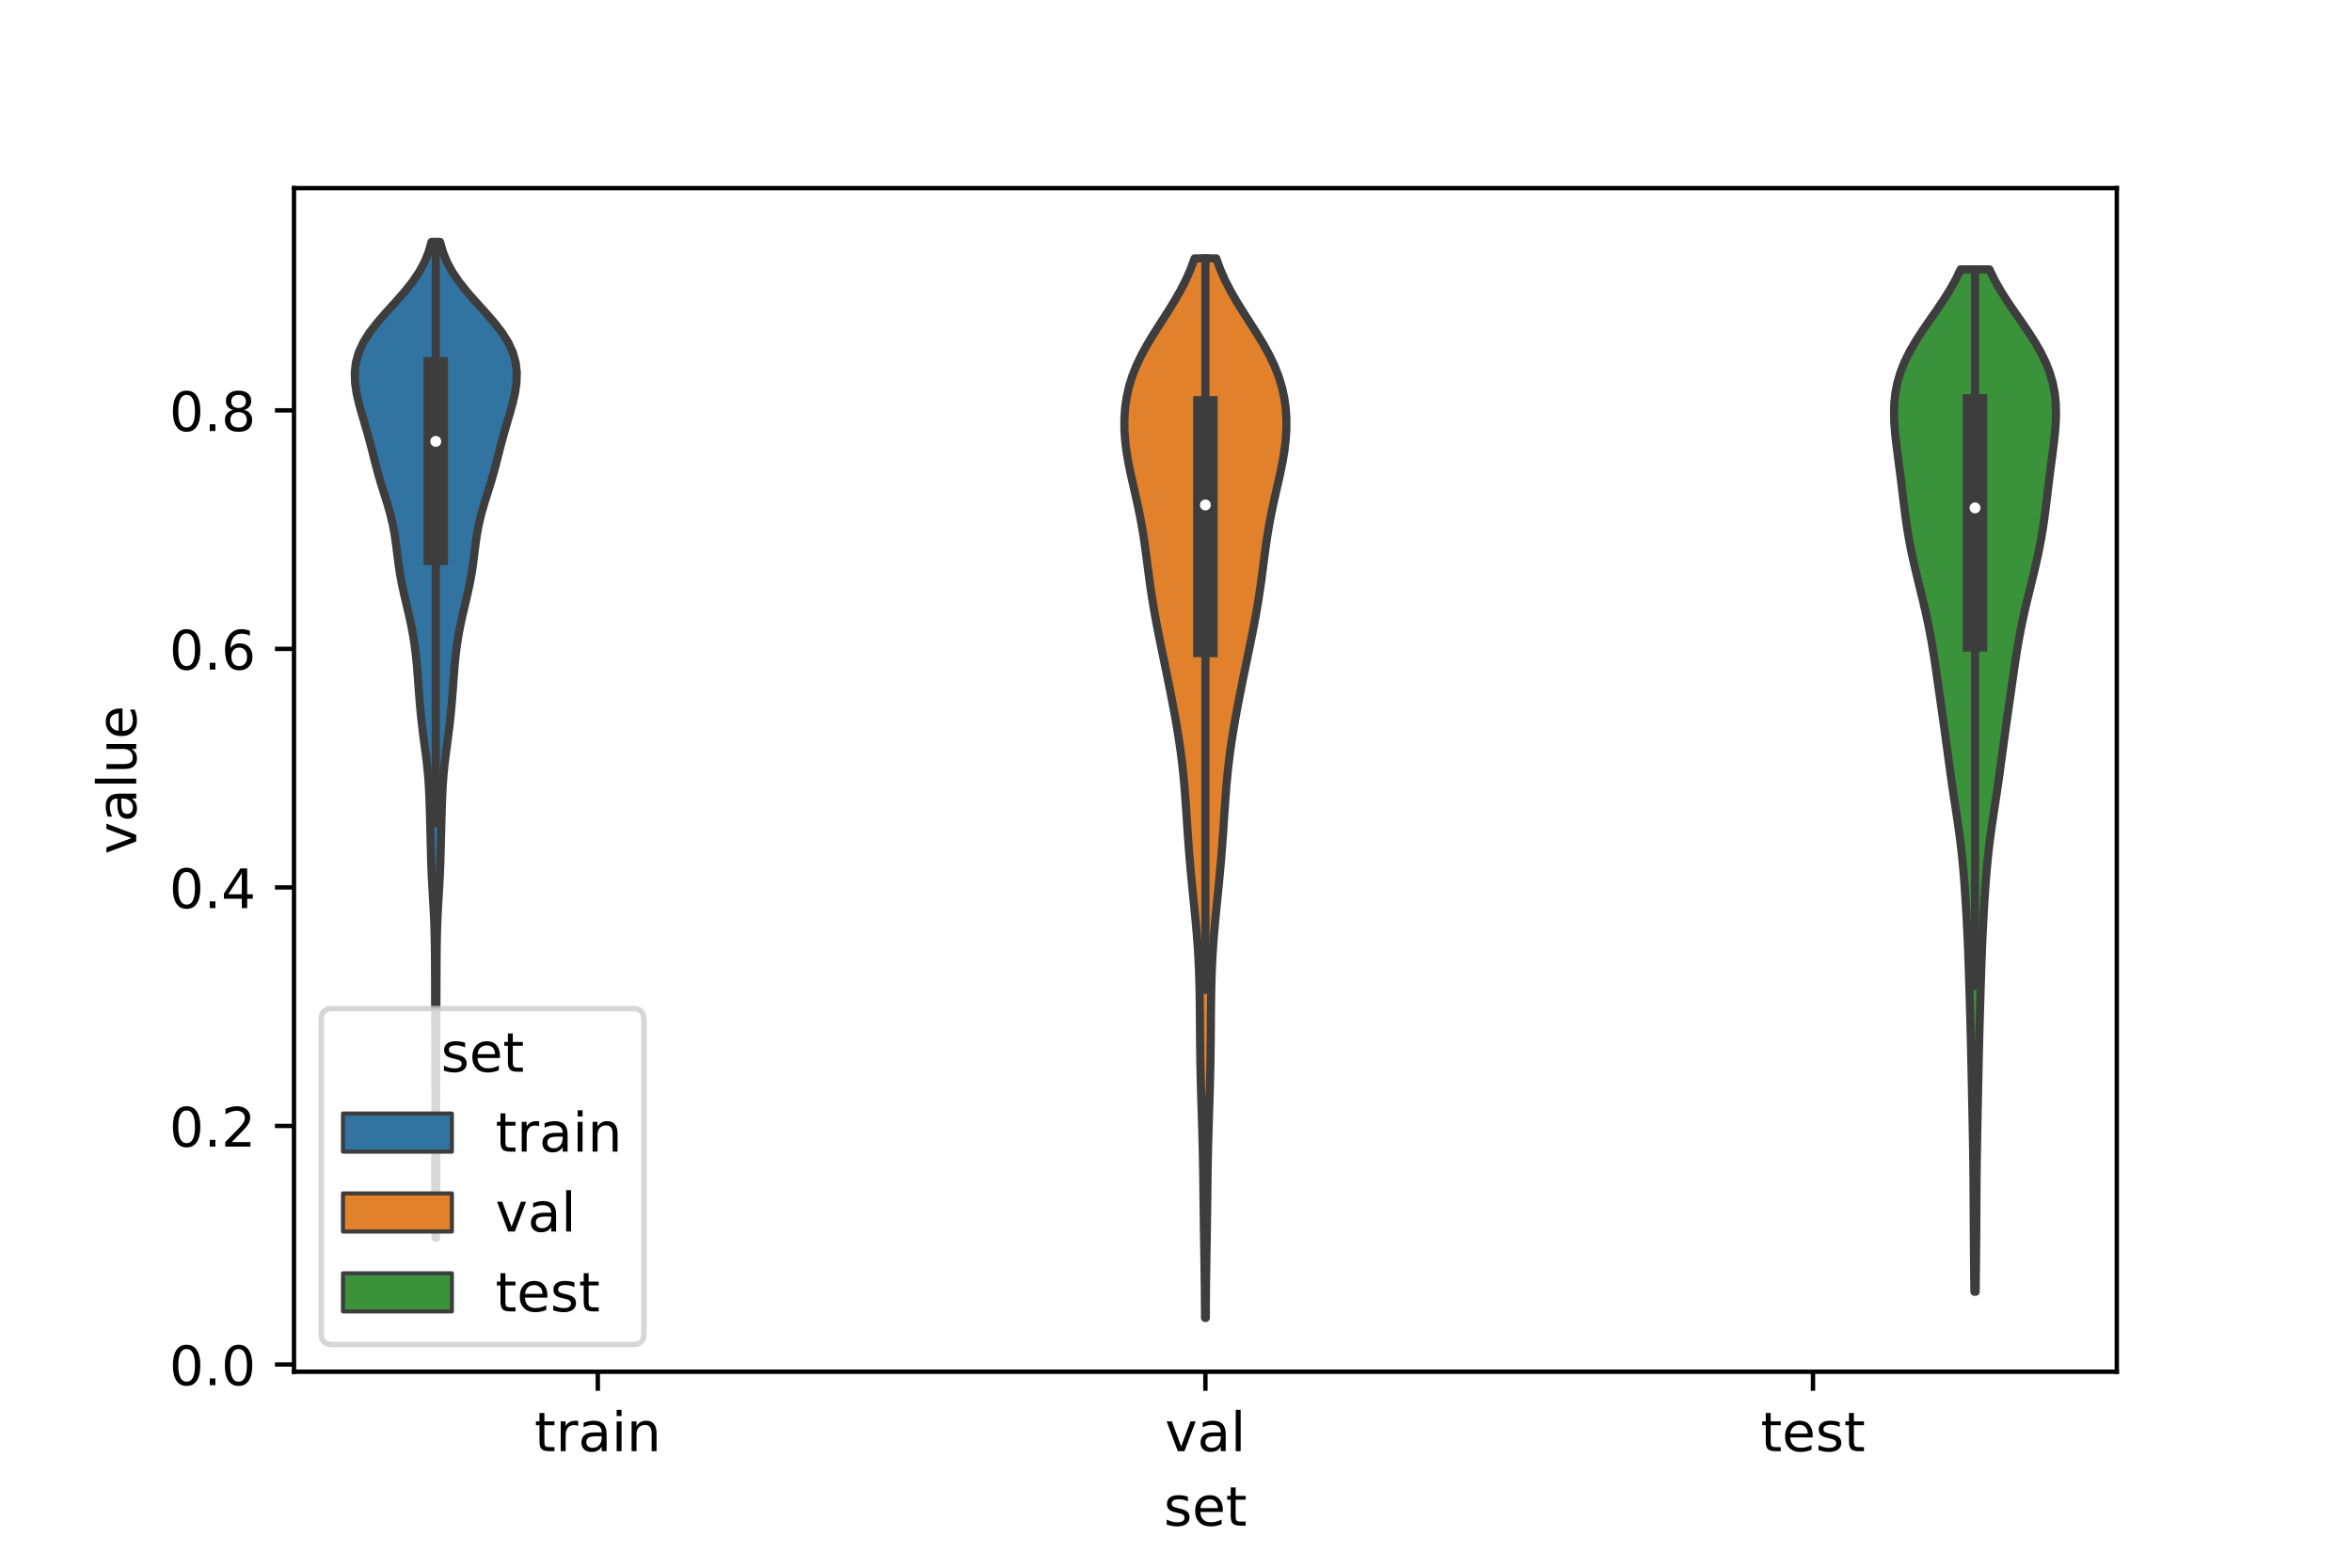 <?xml version="1.0" encoding="utf-8" standalone="no"?>
<!DOCTYPE svg PUBLIC "-//W3C//DTD SVG 1.1//EN"
  "http://www.w3.org/Graphics/SVG/1.1/DTD/svg11.dtd">
<!-- Created with matplotlib (https://matplotlib.org/) -->
<svg height="288pt" version="1.1" viewBox="0 0 432 288" width="432pt" xmlns="http://www.w3.org/2000/svg" xmlns:xlink="http://www.w3.org/1999/xlink">
 <defs>
  <style type="text/css">*{stroke-linecap:butt;stroke-linejoin:round;}</style>
 </defs>
 <g id="figure_1">
  <g id="patch_1">
   <path d="M 0 288 
L 432 288 
L 432 0 
L 0 0 
z
" style="fill:#ffffff;"/>
  </g>
  <g id="axes_1">
   <g id="patch_2">
    <path d="M 54 252 
L 388.8 252 
L 388.8 34.56 
L 54 34.56 
z
" style="fill:#ffffff;"/>
   </g>
   <g id="PolyCollection_1">
    <defs>
     <path d="M 80.088 -60.598 
L 79.992 -60.598 
L 79.983 -62.446 
L 79.975 -64.294 
L 79.966 -66.142 
L 79.957 -67.99 
L 79.949 -69.839 
L 79.944 -71.687 
L 79.942 -73.535 
L 79.945 -75.383 
L 79.951 -77.231 
L 79.958 -79.079 
L 79.965 -80.927 
L 79.97 -82.775 
L 79.97 -84.623 
L 79.967 -86.471 
L 79.962 -88.319 
L 79.958 -90.167 
L 79.956 -92.015 
L 79.955 -93.863 
L 79.956 -95.711 
L 79.954 -97.559 
L 79.949 -99.408 
L 79.942 -101.256 
L 79.932 -103.104 
L 79.923 -104.952 
L 79.915 -106.8 
L 79.907 -108.648 
L 79.9 -110.496 
L 79.888 -112.344 
L 79.869 -114.192 
L 79.835 -116.04 
L 79.782 -117.888 
L 79.706 -119.736 
L 79.611 -121.584 
L 79.503 -123.432 
L 79.396 -125.28 
L 79.3 -127.128 
L 79.224 -128.976 
L 79.166 -130.825 
L 79.119 -132.673 
L 79.075 -134.521 
L 79.028 -136.369 
L 78.977 -138.217 
L 78.92 -140.065 
L 78.851 -141.913 
L 78.757 -143.761 
L 78.623 -145.609 
L 78.442 -147.457 
L 78.219 -149.305 
L 77.974 -151.153 
L 77.73 -153.001 
L 77.504 -154.849 
L 77.304 -156.697 
L 77.132 -158.545 
L 76.981 -160.394 
L 76.844 -162.242 
L 76.709 -164.09 
L 76.557 -165.938 
L 76.37 -167.786 
L 76.134 -169.634 
L 75.839 -171.482 
L 75.485 -173.33 
L 75.082 -175.178 
L 74.647 -177.026 
L 74.213 -178.874 
L 73.811 -180.722 
L 73.468 -182.57 
L 73.19 -184.418 
L 72.957 -186.266 
L 72.729 -188.114 
L 72.459 -189.963 
L 72.108 -191.811 
L 71.66 -193.659 
L 71.128 -195.507 
L 70.549 -197.355 
L 69.971 -199.203 
L 69.431 -201.051 
L 68.937 -202.899 
L 68.471 -204.747 
L 67.998 -206.595 
L 67.493 -208.443 
L 66.955 -210.291 
L 66.409 -212.139 
L 65.901 -213.987 
L 65.485 -215.835 
L 65.219 -217.683 
L 65.16 -219.532 
L 65.365 -221.38 
L 65.879 -223.228 
L 66.726 -225.076 
L 67.892 -226.924 
L 69.325 -228.772 
L 70.936 -230.62 
L 72.614 -232.468 
L 74.243 -234.316 
L 75.722 -236.164 
L 76.978 -238.012 
L 77.979 -239.86 
L 78.726 -241.708 
L 79.25 -243.556 
L 80.83 -243.556 
L 80.83 -243.556 
L 81.354 -241.708 
L 82.101 -239.86 
L 83.102 -238.012 
L 84.358 -236.164 
L 85.837 -234.316 
L 87.466 -232.468 
L 89.144 -230.62 
L 90.755 -228.772 
L 92.188 -226.924 
L 93.354 -225.076 
L 94.201 -223.228 
L 94.715 -221.38 
L 94.92 -219.532 
L 94.861 -217.683 
L 94.595 -215.835 
L 94.179 -213.987 
L 93.671 -212.139 
L 93.125 -210.291 
L 92.587 -208.443 
L 92.082 -206.595 
L 91.609 -204.747 
L 91.143 -202.899 
L 90.649 -201.051 
L 90.109 -199.203 
L 89.531 -197.355 
L 88.952 -195.507 
L 88.42 -193.659 
L 87.972 -191.811 
L 87.621 -189.963 
L 87.351 -188.114 
L 87.123 -186.266 
L 86.89 -184.418 
L 86.612 -182.57 
L 86.269 -180.722 
L 85.867 -178.874 
L 85.433 -177.026 
L 84.998 -175.178 
L 84.595 -173.33 
L 84.241 -171.482 
L 83.946 -169.634 
L 83.71 -167.786 
L 83.523 -165.938 
L 83.371 -164.09 
L 83.236 -162.242 
L 83.099 -160.394 
L 82.948 -158.545 
L 82.776 -156.697 
L 82.576 -154.849 
L 82.35 -153.001 
L 82.106 -151.153 
L 81.861 -149.305 
L 81.638 -147.457 
L 81.457 -145.609 
L 81.323 -143.761 
L 81.229 -141.913 
L 81.16 -140.065 
L 81.103 -138.217 
L 81.052 -136.369 
L 81.005 -134.521 
L 80.961 -132.673 
L 80.914 -130.825 
L 80.856 -128.976 
L 80.78 -127.128 
L 80.684 -125.28 
L 80.577 -123.432 
L 80.469 -121.584 
L 80.374 -119.736 
L 80.298 -117.888 
L 80.245 -116.04 
L 80.211 -114.192 
L 80.192 -112.344 
L 80.18 -110.496 
L 80.173 -108.648 
L 80.165 -106.8 
L 80.157 -104.952 
L 80.148 -103.104 
L 80.138 -101.256 
L 80.131 -99.408 
L 80.126 -97.559 
L 80.124 -95.711 
L 80.125 -93.863 
L 80.124 -92.015 
L 80.122 -90.167 
L 80.118 -88.319 
L 80.113 -86.471 
L 80.11 -84.623 
L 80.11 -82.775 
L 80.115 -80.927 
L 80.122 -79.079 
L 80.129 -77.231 
L 80.135 -75.383 
L 80.138 -73.535 
L 80.136 -71.687 
L 80.131 -69.839 
L 80.123 -67.99 
L 80.114 -66.142 
L 80.105 -64.294 
L 80.097 -62.446 
L 80.088 -60.598 
z
" id="m76aea178af" style="stroke:#3d3d3d;stroke-width:1.5;"/>
    </defs>
    <g clip-path="url(#p95718f4abc)">
     <use style="fill:#3274a1;stroke:#3d3d3d;stroke-width:1.5;" x="0" xlink:href="#m76aea178af" y="288"/>
    </g>
   </g>
   <g id="PolyCollection_2">
    <defs>
     <path d="M 221.47 -45.884 
L 221.33 -45.884 
L 221.319 -47.85 
L 221.304 -49.816 
L 221.286 -51.782 
L 221.262 -53.748 
L 221.234 -55.715 
L 221.203 -57.681 
L 221.17 -59.647 
L 221.138 -61.613 
L 221.108 -63.579 
L 221.082 -65.545 
L 221.058 -67.512 
L 221.036 -69.478 
L 221.012 -71.444 
L 220.983 -73.41 
L 220.948 -75.376 
L 220.904 -77.343 
L 220.853 -79.309 
L 220.795 -81.275 
L 220.734 -83.241 
L 220.672 -85.207 
L 220.613 -87.173 
L 220.559 -89.14 
L 220.513 -91.106 
L 220.474 -93.072 
L 220.445 -95.038 
L 220.422 -97.004 
L 220.405 -98.971 
L 220.39 -100.937 
L 220.374 -102.903 
L 220.35 -104.869 
L 220.313 -106.835 
L 220.258 -108.801 
L 220.18 -110.768 
L 220.076 -112.734 
L 219.946 -114.7 
L 219.792 -116.666 
L 219.618 -118.632 
L 219.43 -120.598 
L 219.234 -122.565 
L 219.036 -124.531 
L 218.844 -126.497 
L 218.662 -128.463 
L 218.492 -130.429 
L 218.337 -132.396 
L 218.194 -134.362 
L 218.06 -136.328 
L 217.93 -138.294 
L 217.797 -140.26 
L 217.653 -142.226 
L 217.491 -144.193 
L 217.303 -146.159 
L 217.084 -148.125 
L 216.833 -150.091 
L 216.549 -152.057 
L 216.234 -154.024 
L 215.894 -155.99 
L 215.534 -157.956 
L 215.157 -159.922 
L 214.769 -161.888 
L 214.371 -163.854 
L 213.967 -165.821 
L 213.56 -167.787 
L 213.155 -169.753 
L 212.758 -171.719 
L 212.377 -173.685 
L 212.019 -175.652 
L 211.688 -177.618 
L 211.386 -179.584 
L 211.109 -181.55 
L 210.85 -183.516 
L 210.597 -185.482 
L 210.335 -187.449 
L 210.048 -189.415 
L 209.725 -191.381 
L 209.357 -193.347 
L 208.948 -195.313 
L 208.508 -197.28 
L 208.057 -199.246 
L 207.619 -201.212 
L 207.223 -203.178 
L 206.895 -205.144 
L 206.657 -207.11 
L 206.527 -209.077 
L 206.52 -211.043 
L 206.648 -213.009 
L 206.925 -214.975 
L 207.362 -216.941 
L 207.968 -218.908 
L 208.747 -220.874 
L 209.69 -222.84 
L 210.776 -224.806 
L 211.969 -226.772 
L 213.222 -228.738 
L 214.483 -230.705 
L 215.7 -232.671 
L 216.828 -234.637 
L 217.832 -236.603 
L 218.692 -238.569 
L 219.403 -240.536 
L 223.397 -240.536 
L 223.397 -240.536 
L 224.108 -238.569 
L 224.968 -236.603 
L 225.972 -234.637 
L 227.1 -232.671 
L 228.317 -230.705 
L 229.578 -228.738 
L 230.831 -226.772 
L 232.024 -224.806 
L 233.11 -222.84 
L 234.053 -220.874 
L 234.832 -218.908 
L 235.438 -216.941 
L 235.875 -214.975 
L 236.152 -213.009 
L 236.28 -211.043 
L 236.273 -209.077 
L 236.143 -207.11 
L 235.905 -205.144 
L 235.577 -203.178 
L 235.181 -201.212 
L 234.743 -199.246 
L 234.292 -197.28 
L 233.852 -195.313 
L 233.443 -193.347 
L 233.075 -191.381 
L 232.752 -189.415 
L 232.465 -187.449 
L 232.203 -185.482 
L 231.95 -183.516 
L 231.691 -181.55 
L 231.414 -179.584 
L 231.112 -177.618 
L 230.781 -175.652 
L 230.423 -173.685 
L 230.042 -171.719 
L 229.645 -169.753 
L 229.24 -167.787 
L 228.833 -165.821 
L 228.429 -163.854 
L 228.031 -161.888 
L 227.643 -159.922 
L 227.266 -157.956 
L 226.906 -155.99 
L 226.566 -154.024 
L 226.251 -152.057 
L 225.967 -150.091 
L 225.716 -148.125 
L 225.497 -146.159 
L 225.309 -144.193 
L 225.147 -142.226 
L 225.003 -140.26 
L 224.87 -138.294 
L 224.74 -136.328 
L 224.606 -134.362 
L 224.463 -132.396 
L 224.308 -130.429 
L 224.138 -128.463 
L 223.956 -126.497 
L 223.764 -124.531 
L 223.566 -122.565 
L 223.37 -120.598 
L 223.182 -118.632 
L 223.008 -116.666 
L 222.854 -114.7 
L 222.724 -112.734 
L 222.62 -110.768 
L 222.542 -108.801 
L 222.487 -106.835 
L 222.45 -104.869 
L 222.426 -102.903 
L 222.41 -100.937 
L 222.395 -98.971 
L 222.378 -97.004 
L 222.355 -95.038 
L 222.326 -93.072 
L 222.287 -91.106 
L 222.241 -89.14 
L 222.187 -87.173 
L 222.128 -85.207 
L 222.066 -83.241 
L 222.005 -81.275 
L 221.947 -79.309 
L 221.896 -77.343 
L 221.852 -75.376 
L 221.817 -73.41 
L 221.788 -71.444 
L 221.764 -69.478 
L 221.742 -67.512 
L 221.718 -65.545 
L 221.692 -63.579 
L 221.662 -61.613 
L 221.63 -59.647 
L 221.597 -57.681 
L 221.566 -55.715 
L 221.538 -53.748 
L 221.514 -51.782 
L 221.496 -49.816 
L 221.481 -47.85 
L 221.47 -45.884 
z
" id="m02206ed77d" style="stroke:#3d3d3d;stroke-width:1.5;"/>
    </defs>
    <g clip-path="url(#p95718f4abc)">
     <use style="fill:#e1812c;stroke:#3d3d3d;stroke-width:1.5;" x="0" xlink:href="#m02206ed77d" y="288"/>
    </g>
   </g>
   <g id="PolyCollection_3">
    <defs>
     <path d="M 362.874 -50.688 
L 362.646 -50.688 
L 362.625 -52.585 
L 362.603 -54.482 
L 362.582 -56.379 
L 362.563 -58.277 
L 362.546 -60.174 
L 362.533 -62.071 
L 362.522 -63.968 
L 362.512 -65.866 
L 362.503 -67.763 
L 362.491 -69.66 
L 362.475 -71.557 
L 362.455 -73.455 
L 362.43 -75.352 
L 362.4 -77.249 
L 362.367 -79.146 
L 362.331 -81.043 
L 362.294 -82.941 
L 362.256 -84.838 
L 362.217 -86.735 
L 362.178 -88.632 
L 362.138 -90.53 
L 362.098 -92.427 
L 362.056 -94.324 
L 362.012 -96.221 
L 361.966 -98.119 
L 361.916 -100.016 
L 361.864 -101.913 
L 361.809 -103.81 
L 361.752 -105.708 
L 361.693 -107.605 
L 361.632 -109.502 
L 361.566 -111.399 
L 361.496 -113.297 
L 361.418 -115.194 
L 361.331 -117.091 
L 361.235 -118.988 
L 361.129 -120.885 
L 361.014 -122.783 
L 360.887 -124.68 
L 360.746 -126.577 
L 360.588 -128.474 
L 360.407 -130.372 
L 360.2 -132.269 
L 359.966 -134.166 
L 359.707 -136.063 
L 359.43 -137.961 
L 359.143 -139.858 
L 358.854 -141.755 
L 358.573 -143.652 
L 358.302 -145.55 
L 358.041 -147.447 
L 357.785 -149.344 
L 357.53 -151.241 
L 357.271 -153.138 
L 357.006 -155.036 
L 356.736 -156.933 
L 356.464 -158.83 
L 356.193 -160.727 
L 355.924 -162.625 
L 355.654 -164.522 
L 355.376 -166.419 
L 355.081 -168.316 
L 354.761 -170.214 
L 354.409 -172.111 
L 354.023 -174.008 
L 353.605 -175.905 
L 353.16 -177.803 
L 352.698 -179.7 
L 352.232 -181.597 
L 351.775 -183.494 
L 351.342 -185.391 
L 350.942 -187.289 
L 350.585 -189.186 
L 350.271 -191.083 
L 349.996 -192.98 
L 349.75 -194.878 
L 349.521 -196.775 
L 349.295 -198.672 
L 349.061 -200.569 
L 348.816 -202.467 
L 348.566 -204.364 
L 348.323 -206.261 
L 348.109 -208.158 
L 347.951 -210.056 
L 347.88 -211.953 
L 347.927 -213.85 
L 348.121 -215.747 
L 348.485 -217.644 
L 349.037 -219.542 
L 349.782 -221.439 
L 350.713 -223.336 
L 351.808 -225.233 
L 353.029 -227.131 
L 354.329 -229.028 
L 355.65 -230.925 
L 356.936 -232.822 
L 358.132 -234.72 
L 359.199 -236.617 
L 360.11 -238.514 
L 365.41 -238.514 
L 365.41 -238.514 
L 366.321 -236.617 
L 367.388 -234.72 
L 368.584 -232.822 
L 369.87 -230.925 
L 371.191 -229.028 
L 372.491 -227.131 
L 373.712 -225.233 
L 374.807 -223.336 
L 375.738 -221.439 
L 376.483 -219.542 
L 377.035 -217.644 
L 377.399 -215.747 
L 377.593 -213.85 
L 377.64 -211.953 
L 377.569 -210.056 
L 377.411 -208.158 
L 377.197 -206.261 
L 376.954 -204.364 
L 376.704 -202.467 
L 376.459 -200.569 
L 376.225 -198.672 
L 375.999 -196.775 
L 375.77 -194.878 
L 375.524 -192.98 
L 375.249 -191.083 
L 374.935 -189.186 
L 374.578 -187.289 
L 374.178 -185.391 
L 373.745 -183.494 
L 373.288 -181.597 
L 372.822 -179.7 
L 372.36 -177.803 
L 371.915 -175.905 
L 371.497 -174.008 
L 371.111 -172.111 
L 370.759 -170.214 
L 370.439 -168.316 
L 370.144 -166.419 
L 369.866 -164.522 
L 369.596 -162.625 
L 369.327 -160.727 
L 369.056 -158.83 
L 368.784 -156.933 
L 368.514 -155.036 
L 368.249 -153.138 
L 367.99 -151.241 
L 367.735 -149.344 
L 367.479 -147.447 
L 367.218 -145.55 
L 366.947 -143.652 
L 366.666 -141.755 
L 366.377 -139.858 
L 366.09 -137.961 
L 365.813 -136.063 
L 365.554 -134.166 
L 365.32 -132.269 
L 365.113 -130.372 
L 364.932 -128.474 
L 364.774 -126.577 
L 364.633 -124.68 
L 364.506 -122.783 
L 364.391 -120.885 
L 364.285 -118.988 
L 364.189 -117.091 
L 364.102 -115.194 
L 364.024 -113.297 
L 363.954 -111.399 
L 363.888 -109.502 
L 363.827 -107.605 
L 363.768 -105.708 
L 363.711 -103.81 
L 363.656 -101.913 
L 363.604 -100.016 
L 363.554 -98.119 
L 363.508 -96.221 
L 363.464 -94.324 
L 363.422 -92.427 
L 363.382 -90.53 
L 363.342 -88.632 
L 363.303 -86.735 
L 363.264 -84.838 
L 363.226 -82.941 
L 363.189 -81.043 
L 363.153 -79.146 
L 363.12 -77.249 
L 363.09 -75.352 
L 363.065 -73.455 
L 363.045 -71.557 
L 363.029 -69.66 
L 363.017 -67.763 
L 363.008 -65.866 
L 362.998 -63.968 
L 362.987 -62.071 
L 362.974 -60.174 
L 362.957 -58.277 
L 362.938 -56.379 
L 362.917 -54.482 
L 362.895 -52.585 
L 362.874 -50.688 
z
" id="m9d3ba8493e" style="stroke:#3d3d3d;stroke-width:1.5;"/>
    </defs>
    <g clip-path="url(#p95718f4abc)">
     <use style="fill:#3a923a;stroke:#3d3d3d;stroke-width:1.5;" x="0" xlink:href="#m9d3ba8493e" y="288"/>
    </g>
   </g>
   <g id="patch_3">
    <path clip-path="url(#p95718f4abc)" d="M 109.8 250.67 
L 109.8 250.67 
L 109.8 250.67 
L 109.8 250.67 
z
" style="fill:#3274a1;stroke:#3d3d3d;stroke-linejoin:miter;stroke-width:0.75;"/>
   </g>
   <g id="patch_4">
    <path clip-path="url(#p95718f4abc)" d="M 109.8 250.67 
L 109.8 250.67 
L 109.8 250.67 
L 109.8 250.67 
z
" style="fill:#e1812c;stroke:#3d3d3d;stroke-linejoin:miter;stroke-width:0.75;"/>
   </g>
   <g id="patch_5">
    <path clip-path="url(#p95718f4abc)" d="M 109.8 250.67 
L 109.8 250.67 
L 109.8 250.67 
L 109.8 250.67 
z
" style="fill:#3a923a;stroke:#3d3d3d;stroke-linejoin:miter;stroke-width:0.75;"/>
   </g>
   <g id="matplotlib.axis_1">
    <g id="xtick_1">
     <g id="line2d_1">
      <defs>
       <path d="M 0 0 
L 0 3.5 
" id="mbb1ef7add0" style="stroke:#000000;stroke-width:0.8;"/>
      </defs>
      <g>
       <use style="stroke:#000000;stroke-width:0.8;" x="109.8" xlink:href="#mbb1ef7add0" y="252"/>
      </g>
     </g>
     <g id="text_1">
      <!-- train -->
      <g transform="translate(98.162 266.598)scale(0.1 -0.1)">
       <defs>
        <path d="M 18.312 70.219 
L 18.312 54.688 
L 36.812 54.688 
L 36.812 47.703 
L 18.312 47.703 
L 18.312 18.016 
Q 18.312 11.328 20.141 9.422 
Q 21.969 7.516 27.594 7.516 
L 36.812 7.516 
L 36.812 0 
L 27.594 0 
Q 17.188 0 13.234 3.875 
Q 9.281 7.766 9.281 18.016 
L 9.281 47.703 
L 2.688 47.703 
L 2.688 54.688 
L 9.281 54.688 
L 9.281 70.219 
z
" id="DejaVuSans-116"/>
        <path d="M 41.109 46.297 
Q 39.594 47.172 37.812 47.578 
Q 36.031 48 33.891 48 
Q 26.266 48 22.188 43.047 
Q 18.109 38.094 18.109 28.812 
L 18.109 0 
L 9.078 0 
L 9.078 54.688 
L 18.109 54.688 
L 18.109 46.188 
Q 20.953 51.172 25.484 53.578 
Q 30.031 56 36.531 56 
Q 37.453 56 38.578 55.875 
Q 39.703 55.766 41.062 55.516 
z
" id="DejaVuSans-114"/>
        <path d="M 34.281 27.484 
Q 23.391 27.484 19.188 25 
Q 14.984 22.516 14.984 16.5 
Q 14.984 11.719 18.141 8.906 
Q 21.297 6.109 26.703 6.109 
Q 34.188 6.109 38.703 11.406 
Q 43.219 16.703 43.219 25.484 
L 43.219 27.484 
z
M 52.203 31.203 
L 52.203 0 
L 43.219 0 
L 43.219 8.297 
Q 40.141 3.328 35.547 0.953 
Q 30.953 -1.422 24.312 -1.422 
Q 15.922 -1.422 10.953 3.297 
Q 6 8.016 6 15.922 
Q 6 25.141 12.172 29.828 
Q 18.359 34.516 30.609 34.516 
L 43.219 34.516 
L 43.219 35.406 
Q 43.219 41.609 39.141 45 
Q 35.062 48.391 27.688 48.391 
Q 23 48.391 18.547 47.266 
Q 14.109 46.141 10.016 43.891 
L 10.016 52.203 
Q 14.938 54.109 19.578 55.047 
Q 24.219 56 28.609 56 
Q 40.484 56 46.344 49.844 
Q 52.203 43.703 52.203 31.203 
z
" id="DejaVuSans-97"/>
        <path d="M 9.422 54.688 
L 18.406 54.688 
L 18.406 0 
L 9.422 0 
z
M 9.422 75.984 
L 18.406 75.984 
L 18.406 64.594 
L 9.422 64.594 
z
" id="DejaVuSans-105"/>
        <path d="M 54.891 33.016 
L 54.891 0 
L 45.906 0 
L 45.906 32.719 
Q 45.906 40.484 42.875 44.328 
Q 39.844 48.188 33.797 48.188 
Q 26.516 48.188 22.312 43.547 
Q 18.109 38.922 18.109 30.906 
L 18.109 0 
L 9.078 0 
L 9.078 54.688 
L 18.109 54.688 
L 18.109 46.188 
Q 21.344 51.125 25.703 53.562 
Q 30.078 56 35.797 56 
Q 45.219 56 50.047 50.172 
Q 54.891 44.344 54.891 33.016 
z
" id="DejaVuSans-110"/>
       </defs>
       <use xlink:href="#DejaVuSans-116"/>
       <use x="39.209" xlink:href="#DejaVuSans-114"/>
       <use x="80.322" xlink:href="#DejaVuSans-97"/>
       <use x="141.602" xlink:href="#DejaVuSans-105"/>
       <use x="169.385" xlink:href="#DejaVuSans-110"/>
      </g>
     </g>
    </g>
    <g id="xtick_2">
     <g id="line2d_2">
      <g>
       <use style="stroke:#000000;stroke-width:0.8;" x="221.4" xlink:href="#mbb1ef7add0" y="252"/>
      </g>
     </g>
     <g id="text_2">
      <!-- val -->
      <g transform="translate(213.988 266.598)scale(0.1 -0.1)">
       <defs>
        <path d="M 2.984 54.688 
L 12.5 54.688 
L 29.594 8.797 
L 46.688 54.688 
L 56.203 54.688 
L 35.688 0 
L 23.484 0 
z
" id="DejaVuSans-118"/>
        <path d="M 9.422 75.984 
L 18.406 75.984 
L 18.406 0 
L 9.422 0 
z
" id="DejaVuSans-108"/>
       </defs>
       <use xlink:href="#DejaVuSans-118"/>
       <use x="59.18" xlink:href="#DejaVuSans-97"/>
       <use x="120.459" xlink:href="#DejaVuSans-108"/>
      </g>
     </g>
    </g>
    <g id="xtick_3">
     <g id="line2d_3">
      <g>
       <use style="stroke:#000000;stroke-width:0.8;" x="333" xlink:href="#mbb1ef7add0" y="252"/>
      </g>
     </g>
     <g id="text_3">
      <!-- test -->
      <g transform="translate(323.398 266.598)scale(0.1 -0.1)">
       <defs>
        <path d="M 56.203 29.594 
L 56.203 25.203 
L 14.891 25.203 
Q 15.484 15.922 20.484 11.062 
Q 25.484 6.203 34.422 6.203 
Q 39.594 6.203 44.453 7.469 
Q 49.312 8.734 54.109 11.281 
L 54.109 2.781 
Q 49.266 0.734 44.188 -0.344 
Q 39.109 -1.422 33.891 -1.422 
Q 20.797 -1.422 13.156 6.188 
Q 5.516 13.812 5.516 26.812 
Q 5.516 40.234 12.766 48.109 
Q 20.016 56 32.328 56 
Q 43.359 56 49.781 48.891 
Q 56.203 41.797 56.203 29.594 
z
M 47.219 32.234 
Q 47.125 39.594 43.094 43.984 
Q 39.062 48.391 32.422 48.391 
Q 24.906 48.391 20.391 44.141 
Q 15.875 39.891 15.188 32.172 
z
" id="DejaVuSans-101"/>
        <path d="M 44.281 53.078 
L 44.281 44.578 
Q 40.484 46.531 36.375 47.5 
Q 32.281 48.484 27.875 48.484 
Q 21.188 48.484 17.844 46.438 
Q 14.5 44.391 14.5 40.281 
Q 14.5 37.156 16.891 35.375 
Q 19.281 33.594 26.516 31.984 
L 29.594 31.297 
Q 39.156 29.25 43.188 25.516 
Q 47.219 21.781 47.219 15.094 
Q 47.219 7.469 41.188 3.016 
Q 35.156 -1.422 24.609 -1.422 
Q 20.219 -1.422 15.453 -0.562 
Q 10.688 0.297 5.422 2 
L 5.422 11.281 
Q 10.406 8.688 15.234 7.391 
Q 20.062 6.109 24.812 6.109 
Q 31.156 6.109 34.562 8.281 
Q 37.984 10.453 37.984 14.406 
Q 37.984 18.062 35.516 20.016 
Q 33.062 21.969 24.703 23.781 
L 21.578 24.516 
Q 13.234 26.266 9.516 29.906 
Q 5.812 33.547 5.812 39.891 
Q 5.812 47.609 11.281 51.797 
Q 16.75 56 26.812 56 
Q 31.781 56 36.172 55.266 
Q 40.578 54.547 44.281 53.078 
z
" id="DejaVuSans-115"/>
       </defs>
       <use xlink:href="#DejaVuSans-116"/>
       <use x="39.209" xlink:href="#DejaVuSans-101"/>
       <use x="100.732" xlink:href="#DejaVuSans-115"/>
       <use x="152.832" xlink:href="#DejaVuSans-116"/>
      </g>
     </g>
    </g>
    <g id="text_4">
     <!-- set -->
     <g transform="translate(213.759 280.277)scale(0.1 -0.1)">
      <use xlink:href="#DejaVuSans-115"/>
      <use x="52.1" xlink:href="#DejaVuSans-101"/>
      <use x="113.623" xlink:href="#DejaVuSans-116"/>
     </g>
    </g>
   </g>
   <g id="matplotlib.axis_2">
    <g id="ytick_1">
     <g id="line2d_4">
      <defs>
       <path d="M 0 0 
L -3.5 0 
" id="mf4e53c35e8" style="stroke:#000000;stroke-width:0.8;"/>
      </defs>
      <g>
       <use style="stroke:#000000;stroke-width:0.8;" x="54" xlink:href="#mf4e53c35e8" y="250.67"/>
      </g>
     </g>
     <g id="text_5">
      <!-- 0.0 -->
      <g transform="translate(31.097 254.469)scale(0.1 -0.1)">
       <defs>
        <path d="M 31.781 66.406 
Q 24.172 66.406 20.328 58.906 
Q 16.5 51.422 16.5 36.375 
Q 16.5 21.391 20.328 13.891 
Q 24.172 6.391 31.781 6.391 
Q 39.453 6.391 43.281 13.891 
Q 47.125 21.391 47.125 36.375 
Q 47.125 51.422 43.281 58.906 
Q 39.453 66.406 31.781 66.406 
z
M 31.781 74.219 
Q 44.047 74.219 50.516 64.516 
Q 56.984 54.828 56.984 36.375 
Q 56.984 17.969 50.516 8.266 
Q 44.047 -1.422 31.781 -1.422 
Q 19.531 -1.422 13.062 8.266 
Q 6.594 17.969 6.594 36.375 
Q 6.594 54.828 13.062 64.516 
Q 19.531 74.219 31.781 74.219 
z
" id="DejaVuSans-48"/>
        <path d="M 10.688 12.406 
L 21 12.406 
L 21 0 
L 10.688 0 
z
" id="DejaVuSans-46"/>
       </defs>
       <use xlink:href="#DejaVuSans-48"/>
       <use x="63.623" xlink:href="#DejaVuSans-46"/>
       <use x="95.41" xlink:href="#DejaVuSans-48"/>
      </g>
     </g>
    </g>
    <g id="ytick_2">
     <g id="line2d_5">
      <g>
       <use style="stroke:#000000;stroke-width:0.8;" x="54" xlink:href="#mf4e53c35e8" y="206.849"/>
      </g>
     </g>
     <g id="text_6">
      <!-- 0.2 -->
      <g transform="translate(31.097 210.648)scale(0.1 -0.1)">
       <defs>
        <path d="M 19.188 8.297 
L 53.609 8.297 
L 53.609 0 
L 7.328 0 
L 7.328 8.297 
Q 12.938 14.109 22.625 23.891 
Q 32.328 33.688 34.812 36.531 
Q 39.547 41.844 41.422 45.531 
Q 43.312 49.219 43.312 52.781 
Q 43.312 58.594 39.234 62.25 
Q 35.156 65.922 28.609 65.922 
Q 23.969 65.922 18.812 64.312 
Q 13.672 62.703 7.812 59.422 
L 7.812 69.391 
Q 13.766 71.781 18.938 73 
Q 24.125 74.219 28.422 74.219 
Q 39.75 74.219 46.484 68.547 
Q 53.219 62.891 53.219 53.422 
Q 53.219 48.922 51.531 44.891 
Q 49.859 40.875 45.406 35.406 
Q 44.188 33.984 37.641 27.219 
Q 31.109 20.453 19.188 8.297 
z
" id="DejaVuSans-50"/>
       </defs>
       <use xlink:href="#DejaVuSans-48"/>
       <use x="63.623" xlink:href="#DejaVuSans-46"/>
       <use x="95.41" xlink:href="#DejaVuSans-50"/>
      </g>
     </g>
    </g>
    <g id="ytick_3">
     <g id="line2d_6">
      <g>
       <use style="stroke:#000000;stroke-width:0.8;" x="54" xlink:href="#mf4e53c35e8" y="163.028"/>
      </g>
     </g>
     <g id="text_7">
      <!-- 0.4 -->
      <g transform="translate(31.097 166.827)scale(0.1 -0.1)">
       <defs>
        <path d="M 37.797 64.312 
L 12.891 25.391 
L 37.797 25.391 
z
M 35.203 72.906 
L 47.609 72.906 
L 47.609 25.391 
L 58.016 25.391 
L 58.016 17.188 
L 47.609 17.188 
L 47.609 0 
L 37.797 0 
L 37.797 17.188 
L 4.891 17.188 
L 4.891 26.703 
z
" id="DejaVuSans-52"/>
       </defs>
       <use xlink:href="#DejaVuSans-48"/>
       <use x="63.623" xlink:href="#DejaVuSans-46"/>
       <use x="95.41" xlink:href="#DejaVuSans-52"/>
      </g>
     </g>
    </g>
    <g id="ytick_4">
     <g id="line2d_7">
      <g>
       <use style="stroke:#000000;stroke-width:0.8;" x="54" xlink:href="#mf4e53c35e8" y="119.207"/>
      </g>
     </g>
     <g id="text_8">
      <!-- 0.6 -->
      <g transform="translate(31.097 123.006)scale(0.1 -0.1)">
       <defs>
        <path d="M 33.016 40.375 
Q 26.375 40.375 22.484 35.828 
Q 18.609 31.297 18.609 23.391 
Q 18.609 15.531 22.484 10.953 
Q 26.375 6.391 33.016 6.391 
Q 39.656 6.391 43.531 10.953 
Q 47.406 15.531 47.406 23.391 
Q 47.406 31.297 43.531 35.828 
Q 39.656 40.375 33.016 40.375 
z
M 52.594 71.297 
L 52.594 62.312 
Q 48.875 64.062 45.094 64.984 
Q 41.312 65.922 37.594 65.922 
Q 27.828 65.922 22.672 59.328 
Q 17.531 52.734 16.797 39.406 
Q 19.672 43.656 24.016 45.922 
Q 28.375 48.188 33.594 48.188 
Q 44.578 48.188 50.953 41.516 
Q 57.328 34.859 57.328 23.391 
Q 57.328 12.156 50.688 5.359 
Q 44.047 -1.422 33.016 -1.422 
Q 20.359 -1.422 13.672 8.266 
Q 6.984 17.969 6.984 36.375 
Q 6.984 53.656 15.188 63.938 
Q 23.391 74.219 37.203 74.219 
Q 40.922 74.219 44.703 73.484 
Q 48.484 72.75 52.594 71.297 
z
" id="DejaVuSans-54"/>
       </defs>
       <use xlink:href="#DejaVuSans-48"/>
       <use x="63.623" xlink:href="#DejaVuSans-46"/>
       <use x="95.41" xlink:href="#DejaVuSans-54"/>
      </g>
     </g>
    </g>
    <g id="ytick_5">
     <g id="line2d_8">
      <g>
       <use style="stroke:#000000;stroke-width:0.8;" x="54" xlink:href="#mf4e53c35e8" y="75.386"/>
      </g>
     </g>
     <g id="text_9">
      <!-- 0.8 -->
      <g transform="translate(31.097 79.185)scale(0.1 -0.1)">
       <defs>
        <path d="M 31.781 34.625 
Q 24.75 34.625 20.719 30.859 
Q 16.703 27.094 16.703 20.516 
Q 16.703 13.922 20.719 10.156 
Q 24.75 6.391 31.781 6.391 
Q 38.812 6.391 42.859 10.172 
Q 46.922 13.969 46.922 20.516 
Q 46.922 27.094 42.891 30.859 
Q 38.875 34.625 31.781 34.625 
z
M 21.922 38.812 
Q 15.578 40.375 12.031 44.719 
Q 8.5 49.078 8.5 55.328 
Q 8.5 64.062 14.719 69.141 
Q 20.953 74.219 31.781 74.219 
Q 42.672 74.219 48.875 69.141 
Q 55.078 64.062 55.078 55.328 
Q 55.078 49.078 51.531 44.719 
Q 48 40.375 41.703 38.812 
Q 48.828 37.156 52.797 32.312 
Q 56.781 27.484 56.781 20.516 
Q 56.781 9.906 50.312 4.234 
Q 43.844 -1.422 31.781 -1.422 
Q 19.734 -1.422 13.25 4.234 
Q 6.781 9.906 6.781 20.516 
Q 6.781 27.484 10.781 32.312 
Q 14.797 37.156 21.922 38.812 
z
M 18.312 54.391 
Q 18.312 48.734 21.844 45.562 
Q 25.391 42.391 31.781 42.391 
Q 38.141 42.391 41.719 45.562 
Q 45.312 48.734 45.312 54.391 
Q 45.312 60.062 41.719 63.234 
Q 38.141 66.406 31.781 66.406 
Q 25.391 66.406 21.844 63.234 
Q 18.312 60.062 18.312 54.391 
z
" id="DejaVuSans-56"/>
       </defs>
       <use xlink:href="#DejaVuSans-48"/>
       <use x="63.623" xlink:href="#DejaVuSans-46"/>
       <use x="95.41" xlink:href="#DejaVuSans-56"/>
      </g>
     </g>
    </g>
    <g id="text_10">
     <!-- value -->
     <g transform="translate(25.017 156.938)rotate(-90)scale(0.1 -0.1)">
      <defs>
       <path d="M 8.5 21.578 
L 8.5 54.688 
L 17.484 54.688 
L 17.484 21.922 
Q 17.484 14.156 20.5 10.266 
Q 23.531 6.391 29.594 6.391 
Q 36.859 6.391 41.078 11.031 
Q 45.312 15.672 45.312 23.688 
L 45.312 54.688 
L 54.297 54.688 
L 54.297 0 
L 45.312 0 
L 45.312 8.406 
Q 42.047 3.422 37.719 1 
Q 33.406 -1.422 27.688 -1.422 
Q 18.266 -1.422 13.375 4.438 
Q 8.5 10.297 8.5 21.578 
z
M 31.109 56 
z
" id="DejaVuSans-117"/>
      </defs>
      <use xlink:href="#DejaVuSans-118"/>
      <use x="59.18" xlink:href="#DejaVuSans-97"/>
      <use x="120.459" xlink:href="#DejaVuSans-108"/>
      <use x="148.242" xlink:href="#DejaVuSans-117"/>
      <use x="211.621" xlink:href="#DejaVuSans-101"/>
     </g>
    </g>
   </g>
   <g id="line2d_9">
    <path clip-path="url(#p95718f4abc)" d="M 80.04 151.251 
L 80.04 44.444 
" style="fill:none;stroke:#3d3d3d;stroke-linecap:square;stroke-width:1.5;"/>
   </g>
   <g id="line2d_10">
    <path clip-path="url(#p95718f4abc)" d="M 80.04 101.565 
L 80.04 67.848 
" style="fill:none;stroke:#3d3d3d;stroke-linecap:square;stroke-width:4.5;"/>
   </g>
   <g id="line2d_11">
    <path clip-path="url(#p95718f4abc)" d="M 221.4 181.845 
L 221.4 47.464 
" style="fill:none;stroke:#3d3d3d;stroke-linecap:square;stroke-width:1.5;"/>
   </g>
   <g id="line2d_12">
    <path clip-path="url(#p95718f4abc)" d="M 221.4 118.478 
L 221.4 75.024 
" style="fill:none;stroke:#3d3d3d;stroke-linecap:square;stroke-width:4.5;"/>
   </g>
   <g id="line2d_13">
    <path clip-path="url(#p95718f4abc)" d="M 362.76 181.129 
L 362.76 49.486 
" style="fill:none;stroke:#3d3d3d;stroke-linecap:square;stroke-width:1.5;"/>
   </g>
   <g id="line2d_14">
    <path clip-path="url(#p95718f4abc)" d="M 362.76 117.467 
L 362.76 74.648 
" style="fill:none;stroke:#3d3d3d;stroke-linecap:square;stroke-width:4.5;"/>
   </g>
   <g id="patch_6">
    <path d="M 54 252 
L 54 34.56 
" style="fill:none;stroke:#000000;stroke-linecap:square;stroke-linejoin:miter;stroke-width:0.8;"/>
   </g>
   <g id="patch_7">
    <path d="M 388.8 252 
L 388.8 34.56 
" style="fill:none;stroke:#000000;stroke-linecap:square;stroke-linejoin:miter;stroke-width:0.8;"/>
   </g>
   <g id="patch_8">
    <path d="M 54 252 
L 388.8 252 
" style="fill:none;stroke:#000000;stroke-linecap:square;stroke-linejoin:miter;stroke-width:0.8;"/>
   </g>
   <g id="patch_9">
    <path d="M 54 34.56 
L 388.8 34.56 
" style="fill:none;stroke:#000000;stroke-linecap:square;stroke-linejoin:miter;stroke-width:0.8;"/>
   </g>
   <g id="PathCollection_1">
    <defs>
     <path d="M 0 1.5 
C 0.398 1.5 0.779 1.342 1.061 1.061 
C 1.342 0.779 1.5 0.398 1.5 0 
C 1.5 -0.398 1.342 -0.779 1.061 -1.061 
C 0.779 -1.342 0.398 -1.5 0 -1.5 
C -0.398 -1.5 -0.779 -1.342 -1.061 -1.061 
C -1.342 -0.779 -1.5 -0.398 -1.5 0 
C -1.5 0.398 -1.342 0.779 -1.061 1.061 
C -0.779 1.342 -0.398 1.5 0 1.5 
z
" id="m6e4dacfc34" style="stroke:#3d3d3d;"/>
    </defs>
    <g clip-path="url(#p95718f4abc)">
     <use style="fill:#ffffff;stroke:#3d3d3d;" x="80.04" xlink:href="#m6e4dacfc34" y="81.085"/>
    </g>
   </g>
   <g id="PathCollection_2">
    <g clip-path="url(#p95718f4abc)">
     <use style="fill:#ffffff;stroke:#3d3d3d;" x="221.4" xlink:href="#m6e4dacfc34" y="92.766"/>
    </g>
   </g>
   <g id="PathCollection_3">
    <g clip-path="url(#p95718f4abc)">
     <use style="fill:#ffffff;stroke:#3d3d3d;" x="362.76" xlink:href="#m6e4dacfc34" y="93.308"/>
    </g>
   </g>
   <g id="legend_1">
    <g id="patch_10">
     <path d="M 61 247 
L 116.275 247 
Q 118.275 247 118.275 245 
L 118.275 187.287 
Q 118.275 185.287 116.275 185.287 
L 61 185.287 
Q 59 185.287 59 187.287 
L 59 245 
Q 59 247 61 247 
z
" style="fill:#ffffff;opacity:0.8;stroke:#cccccc;stroke-linejoin:miter;"/>
    </g>
    <g id="text_11">
     <!-- set -->
     <g transform="translate(80.996 196.886)scale(0.1 -0.1)">
      <use xlink:href="#DejaVuSans-115"/>
      <use x="52.1" xlink:href="#DejaVuSans-101"/>
      <use x="113.623" xlink:href="#DejaVuSans-116"/>
     </g>
    </g>
    <g id="patch_11">
     <path d="M 63 211.564 
L 83 211.564 
L 83 204.564 
L 63 204.564 
z
" style="fill:#3274a1;stroke:#3d3d3d;stroke-linejoin:miter;stroke-width:0.75;"/>
    </g>
    <g id="text_12">
     <!-- train -->
     <g transform="translate(91 211.564)scale(0.1 -0.1)">
      <use xlink:href="#DejaVuSans-116"/>
      <use x="39.209" xlink:href="#DejaVuSans-114"/>
      <use x="80.322" xlink:href="#DejaVuSans-97"/>
      <use x="141.602" xlink:href="#DejaVuSans-105"/>
      <use x="169.385" xlink:href="#DejaVuSans-110"/>
     </g>
    </g>
    <g id="patch_12">
     <path d="M 63 226.242 
L 83 226.242 
L 83 219.242 
L 63 219.242 
z
" style="fill:#e1812c;stroke:#3d3d3d;stroke-linejoin:miter;stroke-width:0.75;"/>
    </g>
    <g id="text_13">
     <!-- val -->
     <g transform="translate(91 226.242)scale(0.1 -0.1)">
      <use xlink:href="#DejaVuSans-118"/>
      <use x="59.18" xlink:href="#DejaVuSans-97"/>
      <use x="120.459" xlink:href="#DejaVuSans-108"/>
     </g>
    </g>
    <g id="patch_13">
     <path d="M 63 240.92 
L 83 240.92 
L 83 233.92 
L 63 233.92 
z
" style="fill:#3a923a;stroke:#3d3d3d;stroke-linejoin:miter;stroke-width:0.75;"/>
    </g>
    <g id="text_14">
     <!-- test -->
     <g transform="translate(91 240.92)scale(0.1 -0.1)">
      <use xlink:href="#DejaVuSans-116"/>
      <use x="39.209" xlink:href="#DejaVuSans-101"/>
      <use x="100.732" xlink:href="#DejaVuSans-115"/>
      <use x="152.832" xlink:href="#DejaVuSans-116"/>
     </g>
    </g>
   </g>
  </g>
 </g>
 <defs>
  <clipPath id="p95718f4abc">
   <rect height="217.44" width="334.8" x="54" y="34.56"/>
  </clipPath>
 </defs>
</svg>
